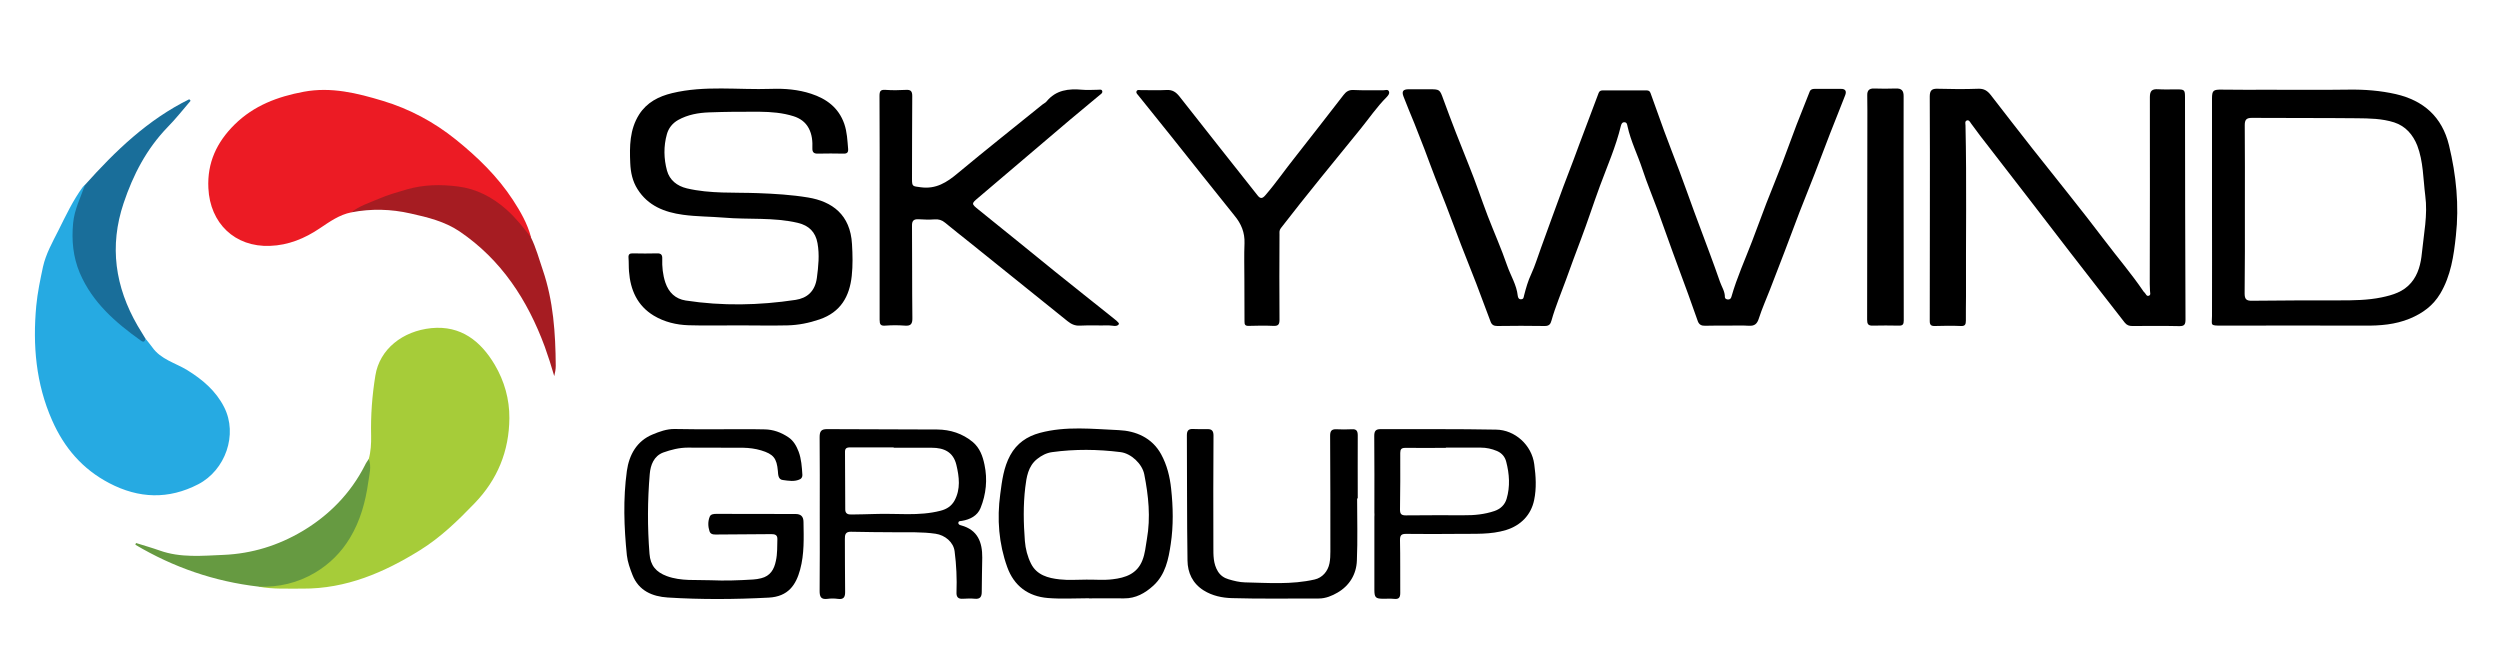 <?xml version="1.0" encoding="utf-8"?>
<!-- Generator: Adobe Illustrator 27.0.0, SVG Export Plug-In . SVG Version: 6.00 Build 0)  -->
<svg version="1.1" id="Layer_1" xmlns="http://www.w3.org/2000/svg" xmlns:xlink="http://www.w3.org/1999/xlink" x="0px" y="0px"
	 viewBox="0 0 2000 528" style="enable-background:new 0 0 2000 528;" xml:space="preserve">
<style type="text/css">
	.st0{fill:#000000;}
	.st1{fill:#EC1B24;}
	.st2{fill:#26AAE2;}
	.st3{fill:#A6CC39;}
	.st4{fill:#A61C22;}
	.st5{fill:#196E9A;}
	.st6{fill:#669A41;}
</style>
<g>
	<g>
		<path class="st0" d="M1382.1,260.5c-6,0-12-0.1-18,0.1c-2.9,0.1-4.8-0.9-5.8-3.5c-2.6-7.3-5.2-14.6-7.8-21.9
			c-4.1-11.3-8.4-22.6-12.5-34c-4-11-7.9-22.1-11.9-33.1c-4-10.9-8.5-21.5-12.1-32.5c-3.8-11.6-9.4-22.6-12-34.6
			c-0.3-1.5-0.5-3.1-2.4-3.2s-2.5,1.4-2.9,2.9c-4,16.6-10.9,32.2-16.8,48.2c-5.2,14.1-9.8,28.4-15.1,42.4
			c-4.1,10.8-8.1,21.6-12,32.5c-3.9,10.8-8.5,21.5-11.6,32.6c-0.8,3-2,4.4-5.4,4.4c-12.7-0.2-25.3-0.2-38,0c-2.8,0-4.4-1-5.3-3.4
			c-3.8-10.2-7.6-20.4-11.5-30.6c-4-10.3-8.1-20.5-12.1-30.8c-4.1-10.6-8-21.3-12.1-31.9c-2.8-7.2-5.7-14.4-8.5-21.6
			c-3-7.7-5.8-15.4-8.7-23.1c-2.7-6.9-5.4-13.8-8.1-20.7c-2.9-7.2-6-14.3-8.7-21.5c-1.6-4.2-0.3-5.8,4.2-5.8c5.3,0,10.7,0,16,0
			c8.8,0,8.8,0,11.7,8.1c6.5,17.8,13.4,35.5,20.5,53c5.4,13.3,9.9,26.9,15,40.3c5.1,13.2,10.9,26.2,15.5,39.6
			c2.8,8.1,7.6,15.5,8.5,24.2c0.2,1.6,0.9,3,2.8,2.8c2-0.1,1.9-1.7,2.3-3.2c1.5-5.8,3.1-11.5,5.7-17c3.1-6.7,5.2-13.9,7.8-20.9
			c2.9-7.9,5.7-15.8,8.6-23.7c3-8.4,6.1-16.7,9.2-25.1c2.7-7.3,5.5-14.5,8.3-21.8c3-8,5.9-16.1,9-24.1c3.7-9.8,7.4-19.5,11-29.2
			c0.6-1.7,1.9-2.1,3.5-2.1c11.5,0,23,0,34.5,0c1.6,0,2.9,0.3,3.5,2.1c3.6,10.1,7.2,20.2,10.9,30.3c4,10.8,8.2,21.6,12.3,32.4
			c4,10.7,7.8,21.4,11.7,32.1c4.1,11,8.2,22,12.3,33c2.9,7.8,5.7,15.5,8.4,23.3c1.4,4,4,7.7,3.9,12.2c0,1.2,1.3,1.9,2.6,1.9
			c1.6,0,2.3-0.9,2.7-2.4c4.3-15.1,10.8-29.4,16.4-44c3.9-10.2,7.6-20.4,11.5-30.6c4.1-10.6,8.5-21.1,12.6-31.8
			c4-10.3,7.6-20.8,11.6-31.1c3.4-8.8,6.9-17.5,10.4-26.3c0.7-1.9,2.2-2.3,4-2.3c7,0,14,0,21,0c4-0.1,4.6,2.2,3.4,5.2
			c-3.9,10.2-8.1,20.3-12,30.4c-4.2,10.8-8.2,21.6-12.4,32.4c-4,10.3-8.2,20.6-12.2,30.9c-4,10.5-7.9,21-11.9,31.5
			c-3.8,10-7.7,20.1-11.6,30.1c-3,7.7-6.4,15.3-8.9,23.1c-1.4,4.4-3.4,6.2-8.1,5.9C1393.1,260.2,1387.6,260.5,1382.1,260.5z"/>
		<path class="st1" d="M281,169.9c-9.6,1.9-17.3,7.5-25.1,12.7c-12.1,8.2-25.3,13.6-39.9,14.1c-28.1,1.1-48-18.1-49.3-46.2
			c-1-20.4,6.7-36.7,20.9-50.8c15.5-15.3,34.5-22.4,55.4-26.3c22-4.1,42.8,1.1,63.3,7.3c21.3,6.4,40.9,16.9,58.3,30.9
			s33.4,29.5,45.7,48.3c6,9.2,11.6,18.9,14.5,29.8c-3.1,0-4-2.7-5.4-4.6c-12.3-17-28.3-28.7-48.9-34c-4.6-1.2-9.2-1.2-13.9-1.4
			c-18.4-0.8-35.9,3.4-52.9,10.4C296.1,163.3,288.7,167,281,169.9z"/>
		<path class="st2" d="M116.3,270.8c1.8,2.3,3.8,4.6,5.5,7c6.9,9.8,18.5,12.5,28,18.3c12.3,7.6,22.9,16.6,29.5,29.6
			c11.2,22,0.9,50.5-20.7,61.7c-23.8,12.3-47.5,11.5-71.2-0.9c-21.4-11.2-36-28.2-45.7-50.2c-13-29.4-15.6-60.1-12.7-91.6
			c1-10.6,3.2-21,5.4-31.3c2.3-10.3,7.5-19.5,12.2-28.8c6-12,11.7-24.2,19.7-35.1c0.5-0.6,1.2-1.1,1.8-1.7c1.5,2.6-0.2,4.8-1.2,7
			c-14.6,31.2-7.6,63.7,14.7,89.1c8.6,9.8,18.7,17.8,29.2,25.4C112.5,270.5,114.1,271.6,116.3,270.8z"/>
		<path class="st3" d="M295,367.2c1.7-6.1,2-12.4,1.9-18.7c-0.4-16.1,0.8-32.2,3.4-48.1c3.4-21.1,21.8-35.6,44.8-37.9
			c23.6-2.3,39.5,10.4,50.7,29.3c7.7,13.1,11.8,27.5,11.7,42.7c-0.2,26.4-9.5,49.2-28,68.3c-13.3,13.8-27,27.1-43.4,37.3
			c-28.8,17.9-59.2,31-94,30.8c-11.8-0.1-23.6,0.6-35.3-1.6c1.6-2,3.9-1.5,6-1.5c26.3-0.6,47.1-11.9,62.4-32.7
			c11.2-15.2,15.9-33,18.2-51.5C294.3,378.1,294.5,372.6,295,367.2z"/>
		<path class="st0" d="M1543.9,166.6c0-29.8,0.1-59.5-0.1-89.3c0-4.8,1.5-6.5,6.3-6.3c10.8,0.3,21.7,0.4,32.5,0
			c4.7-0.2,7.4,1.7,10,5c11.1,14.3,22.1,28.6,33.3,42.8c19.4,24.6,39.2,48.9,58.1,73.9c10.2,13.5,21.2,26.3,30.7,40.3
			c0.3,0.4,0.6,0.8,1,1.1c1,1,1.5,3.1,3.3,2.5c1.9-0.6,1-2.5,1-3.9c0-1.8-0.2-3.7-0.2-5.5c0.1-49.9,0.2-99.8,0.1-149.6
			c0-5,1.8-6.5,6.5-6.2c5,0.3,10,0.1,15,0.1c6.2,0,6.6,0.4,6.6,6.4c0,0.7,0,1.3,0,2c0.1,58.5,0.1,117,0.4,175.6c0,4-0.8,5.5-5.1,5.4
			c-12.5-0.3-25-0.1-37.5-0.1c-2.5,0-4.3-0.6-6-2.7c-14.5-18.7-29.2-37.4-43.6-56.1c-21.5-27.8-42.8-55.8-64.4-83.5
			c-5.1-6.5-10.2-13.1-15-19.8c-0.8-1.1-1.6-3-3.4-2.3c-1.7,0.7-1,2.6-1,4c1,45.6,0.2,91.1,0.4,136.7c0,6.5-0.2,13-0.1,19.4
			c0,3.1-0.7,4.5-4.1,4.3c-6.8-0.3-13.7-0.2-20.5,0c-3.1,0.1-4.4-0.7-4.3-4.2C1543.9,226.5,1543.8,196.6,1543.9,166.6
			C1543.8,166.6,1543.8,166.6,1543.9,166.6z"/>
		<path class="st0" d="M1959.2,116.2c-5.6-22.9-20.5-35.8-42.5-40.9c-12.3-2.8-25-3.8-37.7-3.6c-21.4,0.3-42.9,0.1-64.4,0.1
			c-12.4,0-24.7,0.1-37-0.1c-6.9-0.1-8,0.5-8,7.2v88.2c0,28.6,0.1,57.2,0,85.7c0,7.4-2,7.7,7.7,7.7c38.2-0.1,76.3-0.1,114.4,0
			c12.4,0.1,24.4-0.8,36.1-5.6c10.3-4.3,18.6-10.3,24.4-20c8.5-14.3,10.8-30.3,12.5-46.2C1967.4,164.3,1965,140.2,1959.2,116.2z
			 M1937.5,202.5c-0.8,8.2-2.8,16.9-8.6,23.7c-6.2,7.3-14.6,9.8-23.6,11.7c-11.2,2.3-22.4,2.4-33.7,2.4c-23.3,0-46.6,0-69.9,0.3
			c-4.7,0.1-6-1.3-6-5.9c0.3-22.4,0.2-44.9,0.2-67.3c0-22.4,0.1-44.9-0.1-67.3c0-4.3,1.3-5.8,5.7-5.8c28,0.2,55.9,0,83.9,0.3
			c10,0.1,20.2,0.2,29.9,3.3c9.3,3,15.1,10,18.5,18.5c4.9,12.8,4.7,26.6,6.4,40C1942.3,171.9,1939,187.2,1937.5,202.5z"/>
		<path class="st0" d="M590.9,260.3c-13.3,0-26.7,0.3-40-0.1c-9.8-0.3-19.4-2.6-27.9-7.7c-13.2-8-18.7-20.6-19.8-35.4
			c-0.3-3.6-0.1-7.3-0.4-11c-0.2-2.7,1-3.5,3.5-3.4c6.5,0.1,13,0.2,19.5,0c3.2-0.1,4.1,1.4,4,4.2c-0.2,6.5,0.4,12.9,2.5,19.2
			c2.7,7.9,8,13,16.2,14.3c29.3,4.5,58.8,3.9,88-0.5c9-1.4,15.5-6.6,17-17.6c1.2-9.2,2.2-18.4,0.5-27.8c-1.6-8.9-6.9-14.1-15.7-16.2
			c-19.5-4.6-39.5-2.5-59.2-4.2c-10.9-0.9-22-0.8-32.8-2.3c-14.6-2-27.9-7.1-36.3-20.5c-4-6.3-5.5-13.4-5.8-20.8
			c-0.6-13.5-0.5-26.9,7.1-38.9c6.2-9.7,15.6-14.5,26.4-17.1c26.1-6.3,52.7-2.5,79.1-3.4c10.9-0.4,21.8,0.5,32.1,3.9
			c12.2,4,21.9,11,26.5,24c2.3,6.7,2.5,13.3,3.1,20.1c0.2,2.7-0.7,3.9-3.7,3.8c-6.8-0.1-13.7-0.2-20.5,0c-3.2,0.1-4.5-1.1-4.4-4.3
			c0.2-5.5-0.2-10.9-2.9-16s-7.1-8-12.1-9.6c-8.8-2.8-18-3.5-27.1-3.6c-13.5-0.1-27,0-40.5,0.5c-8.6,0.3-17.1,1.8-24.8,6.1
			c-4.6,2.6-7.7,6.6-9,11.4c-2.7,9.6-2.5,19.6,0.1,29.1c2.1,7.6,8,12.3,15.9,14.2c18.7,4.4,37.8,3.1,56.7,3.8
			c13.5,0.5,27,1.3,40.3,3.5c19.2,3.2,33.8,13.7,35.1,37.3c0.5,8.5,0.7,16.9-0.2,25.4c-1.8,16.6-8.9,29-25.7,34.8
			c-8.5,2.9-17,4.6-25.8,4.8C616.9,260.6,603.9,260.3,590.9,260.3z"/>
		<path class="st0" d="M703.7,166.1c0-29.8,0.1-59.5-0.1-89.3c0-3.8,0.7-5.2,4.8-4.9c5.5,0.4,11,0.3,16.5,0c3.7-0.2,4.9,1.1,4.9,4.9
			c-0.2,22.1-0.1,44.2-0.2,66.3c0,6.3,0.5,5.8,6.9,6.7c12.3,1.7,21-3.9,29.8-11.3c22.3-18.6,45.1-36.6,67.7-54.9
			c1-0.8,2.4-1.4,3.2-2.4c7.6-9.3,17.7-10.4,28.7-9.4c4.1,0.4,8.3,0,12.5,0c1.2,0,3-0.6,3.4,1.1c0.4,1.5-1,2.3-2,3.1
			c-7.8,6.5-15.6,12.9-23.3,19.4c-24.7,20.9-49.3,41.9-74,62.9c-5.5,4.6-5.4,4.8,0.3,9.4c20.6,16.5,41,33.2,61.5,49.8
			c15,12.1,30.1,24,45.1,36c2.2,1.8,6.3,4.7,5.7,5.8c-1.5,2.5-5.3,1-8.2,1c-7.7,0.2-15.3-0.2-23,0.2c-4,0.2-6.9-1.2-9.9-3.6
			C828,236,801.9,215,775.8,194c-6.6-5.3-13.3-10.5-19.8-15.9c-2.5-2.1-5.1-2.8-8.2-2.6c-4.3,0.3-8.7,0.2-13-0.1
			c-3.8-0.2-5.3,1.2-5.2,5.2c0.2,24.6,0,49.2,0.3,73.8c0.1,4.8-1.3,6.5-6.1,6.1c-5.1-0.4-10.3-0.4-15.5,0c-3.9,0.3-4.6-1-4.6-4.7
			C703.7,226,703.7,196.1,703.7,166.1z"/>
		<path class="st0" d="M995.5,223.5c0-9.6-0.3-19.3,0.1-28.9c0.3-8.6-2.6-15.6-8-22.1c-17-21-33.7-42.3-50.6-63.4
			c-8.7-10.9-17.4-21.7-26.2-32.6c-0.8-1-2.1-2-1.6-3.4c0.6-1.6,2.3-1,3.5-1c6.8-0.1,13.7,0.3,20.5-0.1c4.8-0.3,7.6,1.7,10.4,5.2
			c20.8,26.5,41.7,52.9,62.6,79.3c2.2,2.8,3.9,2.2,6-0.2c8.5-9.8,15.8-20.5,23.9-30.6c13-16.5,25.9-33.2,38.8-49.8
			c2-2.6,4.2-4.1,7.9-3.9c8,0.4,16,0.1,24,0.2c1.5,0,3.7-1,4.4,1.1c0.6,1.7-0.8,3.2-1.9,4.4c-7.9,7.9-14.1,17.1-21.1,25.7
			c-21.3,26.2-42.8,52.3-63.5,79.1c-1.4,1.8-1.1,3.3-1.1,4.9c-0.1,22.8-0.2,45.6,0,68.3c0,3.9-1,5.2-5,5c-6.5-0.3-13-0.2-19.5,0
			c-2.9,0.1-3.6-0.9-3.5-3.7C995.6,245.8,995.5,234.6,995.5,223.5z"/>
		<path class="st0" d="M575.2,343.4c12.2,0,24.3-0.2,36.5,0.1c6.9,0.1,13.2,2.4,19,6.3c4.2,2.8,6.5,7.1,8.2,11.5
			c2.2,5.9,2.6,12.3,3,18.6c0.1,1.4-0.6,2.8-1.7,3.4c-4.5,2.3-9.4,1.3-14,0.7c-3.6-0.4-3.7-4.2-3.9-7.2
			c-0.9-10.2-3.5-13.5-13.4-16.5c-4.7-1.4-9.5-2-14.3-2.1c-14.8-0.1-29.6,0-44.5-0.1c-6.8,0-13.3,1.7-19.5,3.9
			c-7.5,2.8-10.2,10-10.8,17.2c-1.8,21.2-1.9,42.5-0.2,63.8c0.7,9.5,5.3,14.7,13.9,17.9c11.5,4.2,23.4,2.8,35.1,3.3
			c11.3,0.5,22.6,0.1,33.9-0.6c2.1-0.1,4.3-0.5,6.4-1c7.3-1.8,10.4-7,11.8-13.9c1.3-5.8,1-11.6,1.2-17.4c0.1-3.5-2.1-4-4.9-4
			c-14,0.1-28,0.2-42,0.3c-2.8,0-6.4,0.6-7.4-2.6c-1.2-3.7-1.4-7.9,0.2-11.7c0.8-2,3.2-2.2,5.2-2.2c21.1,0,42.3,0,63.4,0.1
			c4.1,0,6.4,1.8,6.4,6.4c0.2,12.8,0.7,25.6-2.7,38.1c-3.3,12.1-9.4,21.6-25.2,22.4c-26.9,1.4-53.9,1.6-80.8-0.1
			c-12.1-0.8-23.1-5.3-28.1-18c-2-5.1-3.9-10.4-4.5-15.7c-2.3-22.5-3.1-45.1,0-67.6c1.8-12.8,7.9-23.9,20.5-29.1
			c5.5-2.3,11.4-4.5,17.7-4.4C551.6,343.5,563.4,343.4,575.2,343.4L575.2,343.4z"/>
		<path class="st0" d="M768.9,420.3c-1.1-0.3-2.4-0.7-2.2-2.2s1.7-1.2,2.8-1.4c6.6-1.1,12.4-4.1,14.9-10.2
			c4.5-11.1,5.7-22.9,3.2-34.7c-1.4-6.8-3.7-13.4-9.4-18.2c-8.2-6.8-17.9-9.9-28.4-10c-29.3-0.2-58.6-0.1-87.9-0.3
			c-5-0.1-6.2,1.8-6.2,6.4c0.2,20.4,0.1,40.9,0.1,61.3c0,20.6,0.1,41.2-0.1,61.8c0,4.5,1,6.9,6.1,6.3c2.8-0.4,5.7-0.4,8.5,0
			c4.9,0.7,5.9-1.7,5.8-6c-0.2-14-0.1-27.9-0.2-41.9c-0.1-3.4,0.5-5.9,4.8-5.8c11.6,0.3,23.3,0.3,34.9,0.4c11,0.1,22-0.4,32.9,1.2
			c7.5,1.1,14.3,6.7,15.2,14.1c1.4,10.8,1.9,21.8,1.5,32.7c-0.2,3.8,1.3,5.5,5.2,5.2c3.2-0.2,6.4-0.3,9.5,0c4.2,0.4,5.5-1.6,5.5-5.5
			c0-9.1,0.3-18.3,0.4-27.4C785.9,433.8,782.2,423.9,768.9,420.3z M763.6,400.5c-2.4,4.3-6.1,6.8-11.2,8.1
			c-17.4,4.5-35.1,1.9-52.7,2.6c-6.1,0.3-12.3,0.2-18.5,0.4c-2.9,0.1-5-0.7-5-4c-0.1-15.5-0.2-30.9-0.2-46.4c0-3.4,2.6-3.3,5-3.3h34
			c-0.1,0.2-0.1,0.3-0.1,0.3h30.5c9.7,0,17.2,3.3,19.7,13.7C767.4,381.6,768.6,391.3,763.6,400.5z"/>
		<path class="st0" d="M936.9,390.9c-1-9.5-3.3-18.9-8-27.5c-7.3-13.3-20.3-18.7-33.9-19.3c-21-0.9-42.2-3.4-63.1,2.2
			c-10.4,2.8-18.5,8.4-23.7,17.9c-5.3,9.7-6.6,20.4-8,31.1c-2.7,19.9-1.2,39.5,5.6,58.4c5.4,15,16.7,23.4,32.4,24.7
			c10.9,0.9,21.9,0.2,32.9,0.2c0,0,0,0.1,0.1,0.1c9.4,0,18.7-0.1,28,0c9.4,0.1,16.9-4.2,23.5-10.2c9.7-8.9,12.1-21.2,13.9-33.3
			C938.8,420.5,938.5,405.6,936.9,390.9z M917.5,431.4c-1,5.7-1.4,11.4-3.6,16.9c-4.3,10.9-13.7,13.9-23.7,15.1
			c-7.1,0.9-14.1,0.2-21.1,0.3c-7.2,0-14.4,0.6-21.4-0.2c-9.2-1-18.3-3.4-22.9-12.6c-2.8-5.6-4.4-11.8-4.9-18.1
			c-1.1-14.3-1.4-28.6,0.3-42.8c1-8.2,2.2-17,9.5-22.8c3.5-2.8,7.5-4.9,12-5.5c18.2-2.5,36.5-2.3,54.8,0c8.4,1.1,17.2,9.3,18.9,17.7
			C918.8,396.6,920.6,413.9,917.5,431.4z"/>
		<path class="st0" d="M1227.4,371.4c-2-15.4-15.5-27.5-30.5-27.7c-30.8-0.6-61.6-0.3-92.4-0.4c-3.9,0-5.1,1.5-5.1,5.4
			c0.2,20.4,0.1,40.9,0.1,61.3c0.1,1.2,0.1,2.3,0,3.5v58.3c0,6.3,1,7.2,7.3,7.2c2.8,0,5.7-0.2,8.5,0.1c3.7,0.4,4.9-1,4.9-4.7
			c-0.1-14.1,0.1-28.3-0.2-42.4c0-3.8,1.1-4.9,4.8-4.9c14.2,0.1,28.4,0.2,42.5,0c12.6-0.2,25.2,0.7,37.6-3.1
			c11.8-3.7,19.9-12,22.4-23.9C1229.3,390.6,1228.7,381,1227.4,371.4z M1205.3,399c-1.4,4.8-4.8,8.1-9.7,9.8
			c-8,2.7-16.2,3.5-24.6,3.4c-15.5-0.1-30.9,0-46.4,0.1c-3.5,0-4.6-1.1-4.6-4.6c0.2-15.1,0.3-30.2,0.2-45.3c0-3,0.9-4.1,4-4.1
			c10.8,0.1,21.6,0,32.4,0c0.1,0,0.1-0.1,0.1-0.2h27.9c4.5,0,8.7,0.9,13,2.7c4.2,1.8,6.5,5,7.4,8.7
			C1207.5,379.2,1208.2,389.2,1205.3,399z"/>
		<path class="st0" d="M1085.7,398.7c0,16.6,0.5,33.3-0.2,49.8c-0.4,11-6,20.1-15.5,25.6c-4.3,2.5-9.4,4.7-15,4.7
			c-23.1-0.1-46.3,0.4-69.4-0.3c-7.7-0.2-15.7-1.8-22.7-6.2c-8.9-5.6-12.8-14.2-12.9-23.9c-0.5-33.4-0.3-66.8-0.5-100.2
			c0-3.6,1.2-5.2,5-5s7.7,0.1,11.5,0.1c3.6-0.1,4.8,1.6,4.8,5.2c-0.2,29.6-0.2,59.2-0.1,88.8c0,6.7-0.2,13.6,3.6,19.8
			c2.1,3.4,5.1,5.3,8.5,6.3c4.3,1.3,8.8,2.4,13.2,2.5c18.6,0.4,37.3,1.9,55.7-2.3c6.1-1.4,10.6-6.4,11.9-13c0.6-3.1,0.7-6.3,0.7-9.4
			c0-30.9,0-61.8-0.2-92.7c0-3.6,1.1-5.2,4.8-5.1c4.2,0.2,8.3,0.2,12.5,0c3.9-0.3,4.8,1.5,4.8,5c-0.1,16.8,0,33.6,0,50.4
			C1085.9,398.7,1085.8,398.7,1085.7,398.7z"/>
		<path class="st0" d="M1522.9,166.7c0,29.9,0,59.8,0.1,89.7c0,3-0.8,4.2-3.9,4.1c-7-0.1-14-0.2-21,0c-3.7,0.1-4.4-1.5-4.4-4.8
			c0.1-55.7,0.1-111.3,0.2-167c0-4.2,0-8.3-0.1-12.5c-0.1-3.7,1.5-5.5,5.3-5.4c5.8,0.2,11.7,0.2,17.5,0c4.8-0.2,6.4,1.8,6.3,6.5
			C1522.8,107.2,1522.9,137,1522.9,166.7L1522.9,166.7z"/>
		<path class="st4" d="M281,169.9c6.6-5.3,14.6-7.7,22.1-10.9c7.1-3.1,14.6-5.2,22.1-7.4c13.7-4,27.6-4.2,41.3-2.4
			c14.5,1.8,27.4,8.5,38.5,18.3c7.5,6.6,13.6,14.4,19.7,22.3c4.1,8.3,6.5,17.3,9.5,26.1c8.5,24.8,10.2,50.7,10.4,76.7
			c0,2.7-0.5,5.5-1.2,8.3c-2.3-8-4.8-15.8-7.6-23.6c-13.8-37.3-34.7-69.5-68.2-92.2c-11.7-7.9-25.5-11.3-39.1-14.3
			C312.8,167.2,296.9,166.8,281,169.9z"/>
		<path class="st5" d="M116.3,270.8c-0.3,2.4-1.3,3.3-3.6,1.7C92.4,258,73.9,242,63.8,218.3c-5.4-12.9-6.6-26.1-5.3-39.8
			c1-10.9,6-20.5,9.5-30.6c24.3-27.2,50.3-52.2,83.4-68.5c0.4,0.4,0.7,0.8,1.1,1.2c-6.1,7.1-11.9,14.5-18.5,21.2
			c-16.8,17.4-27.5,38-35.1,60.7c-11.6,34.5-6.8,67,11.2,98.1C112.1,264,114.2,267.4,116.3,270.8z"/>
		<path class="st6" d="M295,367.2c2.4,6.2,0.4,12.5-0.4,18.6c-2.2,15.6-6.3,30.7-14.6,44.5c-7,11.6-16.2,20.8-27.9,27.8
			c-14,8.3-29.1,11.8-45.2,11.2c-35.4-4.1-68.1-15.4-98.6-33.5c0.2-0.5,0.3-0.9,0.5-1.4c6.3,2,12.7,3.8,18.9,6
			c16.8,6,34,4.2,51.3,3.5c22.6-1,43.5-7.5,62.8-18.9c21.5-12.8,38.6-30.2,50.1-52.7C292.7,370.4,294,368.8,295,367.2z"/>
	</g>
</g>
</svg>
